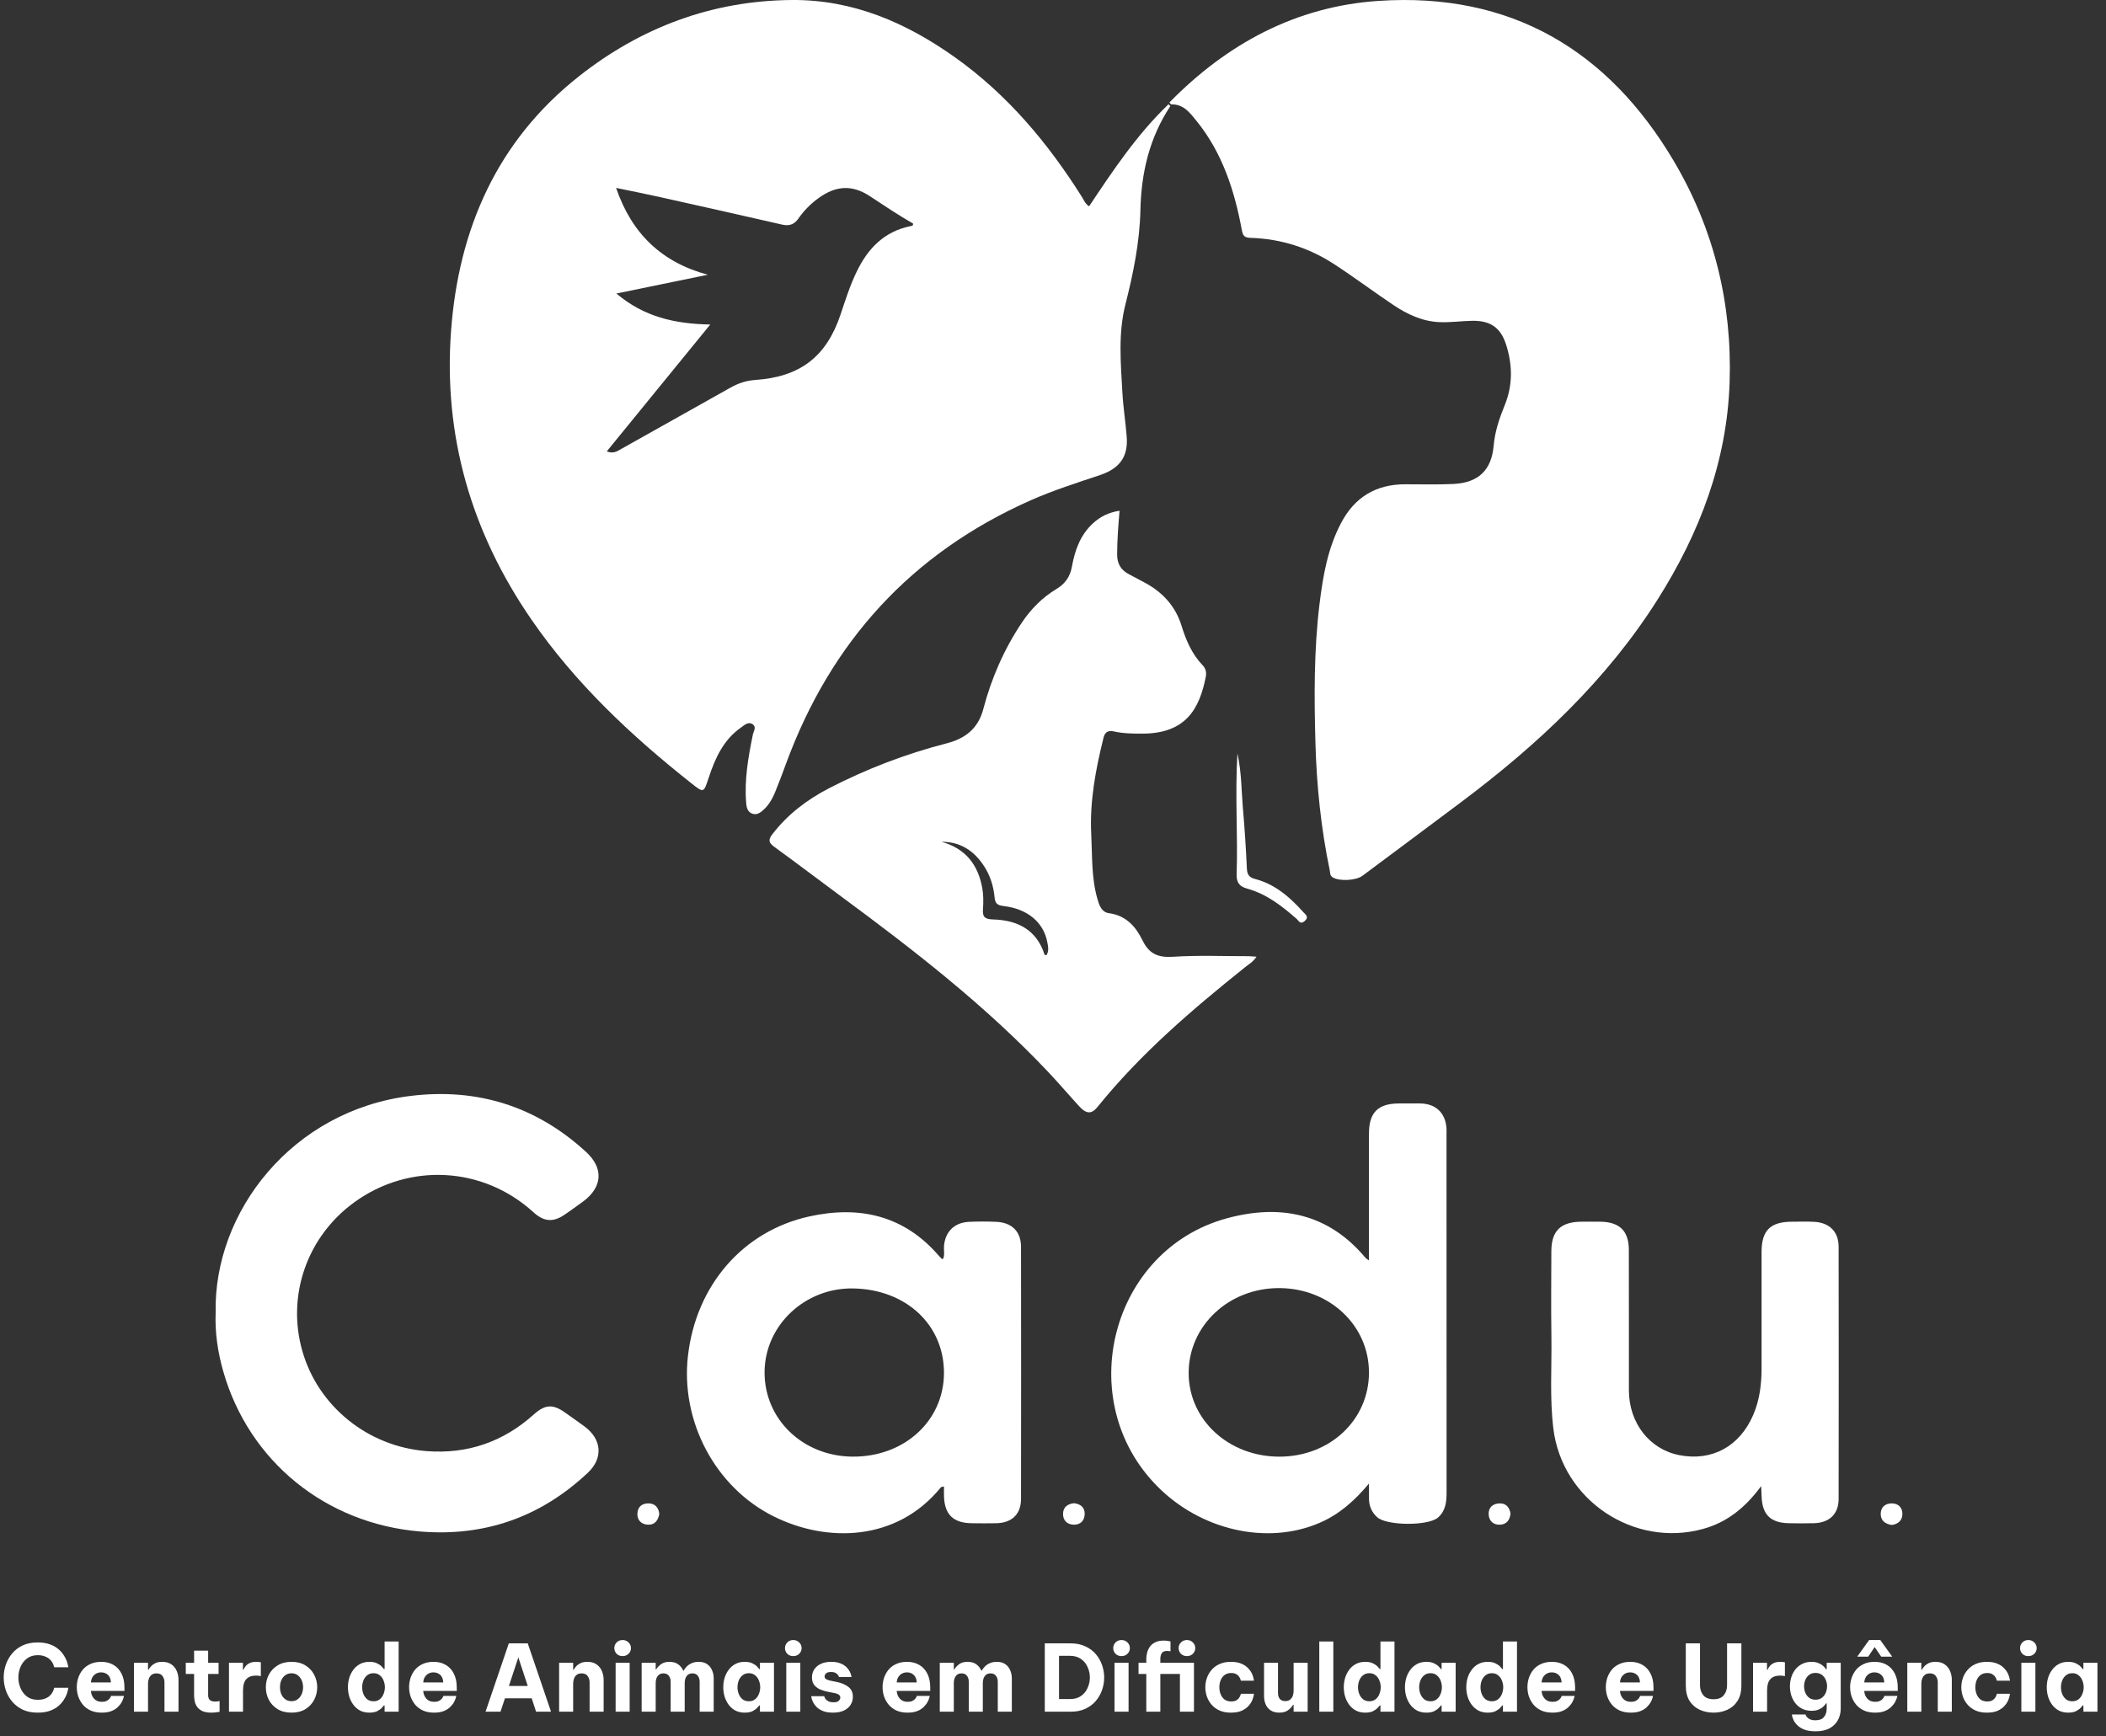 <svg width="342" height="282" viewBox="0 0 342 282" fill="none" xmlns="http://www.w3.org/2000/svg">
<rect x="0" y="0" width="342" height="282" fill="#333333" stroke="none"/>
<path d="M190.054 17.236C186.666 22.352 185.33 28.058 185.198 34.075C185.082 39.301 184.046 44.377 182.766 49.418C181.562 54.158 182.004 58.969 182.268 63.759C182.4 66.152 182.786 68.534 182.969 70.927C183.218 74.096 181.897 76.058 178.682 77.139C174.884 78.416 171.064 79.622 167.397 81.244C147.936 89.864 134.914 104.301 127.672 123.958C127.093 125.53 126.514 127.102 125.874 128.653C125.447 129.69 124.894 130.676 124.056 131.462C123.553 131.932 122.979 132.388 122.247 132.172C121.425 131.932 121.237 131.186 121.176 130.435C120.861 126.666 121.506 122.982 122.258 119.313C122.374 118.747 122.898 118.081 122.217 117.621C121.511 117.145 120.897 117.766 120.384 118.121C117.494 120.119 116.143 123.122 115.097 126.286C114.269 128.794 114.299 128.819 112.263 127.207C102.446 119.438 93.395 110.938 86.285 100.601C76.524 86.42 71.973 70.767 73.253 53.667C74.487 37.219 80.678 22.932 94.005 12.4C104.055 4.461 115.615 0.096 128.611 0.001C138.535 -0.069 147.159 3.68 155.056 9.292C163.619 15.374 170.181 23.233 175.706 31.998C176.026 32.508 176.234 33.114 176.864 33.504C180.755 27.658 184.65 21.831 189.759 16.93C189.856 17.03 189.957 17.131 190.054 17.231V17.236ZM115.345 52.701C109.596 59.744 104.086 66.502 98.535 73.31C99.627 73.751 100.277 73.255 100.963 72.87C106.864 69.556 112.771 66.257 118.667 62.933C119.916 62.232 121.201 61.807 122.669 61.707C129.927 61.216 134.208 57.932 136.498 51.084C137.296 48.702 138.047 46.314 139.16 44.041C140.973 40.322 143.599 37.599 147.86 36.723C148.022 36.688 148.332 36.703 148.266 36.303C145.904 34.946 143.609 33.414 141.308 31.892C138.408 29.97 135.782 30.12 132.953 32.153C131.663 33.079 130.551 34.205 129.647 35.502C128.987 36.458 128.169 36.743 127.016 36.478C120.358 34.951 113.69 33.459 107.021 31.973C104.756 31.467 102.476 31.021 100.048 30.516C102.593 37.939 107.428 42.595 114.944 44.622C110.099 45.618 105.249 46.609 100.099 47.671C104.594 51.475 109.581 52.601 115.335 52.706L115.345 52.701Z" fill="white"/>
<path d="M189.901 16.646C199.226 7.135 210.409 1.038 223.893 0.142C245.366 -1.285 261.171 8.176 271.811 26.152C278.343 37.184 281.308 49.323 280.877 62.128C280.445 74.968 276.016 86.571 269.175 97.383C260.882 110.493 249.744 120.915 237.388 130.191C232.019 134.221 226.636 138.22 221.252 142.235C220.191 143.026 217.53 143.151 216.443 142.51C215.95 142.22 216.026 141.759 215.94 141.339C214.523 134.536 213.817 127.648 213.619 120.72C213.406 113.176 213.365 105.628 214.279 98.114C214.838 93.554 215.605 89.054 217.794 84.919C219.988 80.759 223.436 78.647 228.205 78.652C230.816 78.652 233.426 78.727 236.032 78.602C240.125 78.401 242.223 76.319 242.563 72.36C242.761 70.052 243.513 67.885 244.376 65.757C245.696 62.498 245.625 59.2 244.564 55.921C243.68 53.193 241.994 52.051 239.084 52.101C237.327 52.131 235.569 52.387 233.822 52.322C231.024 52.217 228.551 51.065 226.275 49.538C223.045 47.371 219.932 45.038 216.676 42.916C212.573 40.238 208.017 38.781 203.086 38.631C202.05 38.601 201.831 38.271 201.659 37.325C200.465 30.902 198.479 24.76 194.259 19.579C193.248 18.343 192.182 16.876 190.196 16.961C190.099 16.861 189.998 16.761 189.901 16.661V16.646Z" fill="white"/>
<path d="M181.806 82.961C181.603 85.384 181.42 87.712 181.415 90.049C181.415 91.591 182.045 92.597 183.37 93.283C184.223 93.723 185.066 94.179 185.91 94.634C188.825 96.196 190.897 98.469 191.872 101.627C192.603 104 193.563 106.243 195.326 108.075C195.833 108.6 195.945 109.261 195.808 109.952C194.797 114.983 192.685 119.148 185.503 119.148C183.969 119.148 182.441 119.138 180.937 118.802C180.018 118.597 179.454 118.812 179.206 119.808C177.926 124.974 176.94 130.175 177.21 135.526C177.387 139.02 177.225 142.549 178.21 145.978C178.515 147.045 178.87 148.146 180.099 148.311C182.852 148.681 184.452 150.498 185.513 152.681C186.59 154.899 188.017 155.549 190.475 155.389C194.543 155.124 198.637 155.299 202.72 155.294C203.091 155.294 203.467 155.339 204.051 155.379C203.482 156.225 202.796 156.6 202.207 157.076C193.568 163.989 185.178 171.162 178.215 179.797C177.271 180.968 176.417 180.938 175.28 179.702C173.604 177.88 172.004 175.993 170.308 174.191C160.15 163.413 148.484 154.358 136.58 145.578C132.948 142.9 129.363 140.162 125.706 137.514C124.792 136.853 124.762 136.357 125.412 135.506C127.89 132.273 131.049 129.87 134.655 128.008C140.739 124.864 147.113 122.431 153.756 120.719C156.819 119.928 158.865 118.262 159.678 115.168C160.993 110.167 163.04 105.462 165.93 101.137C167.413 98.919 169.261 97.037 171.572 95.651C172.964 94.815 173.771 93.663 174.066 92.061C174.548 89.388 175.412 86.881 177.535 84.953C178.738 83.862 180.094 83.206 181.816 82.951L181.806 82.961ZM152.898 136.718C156.824 137.809 158.845 140.477 159.515 144.246C159.708 145.333 159.713 146.474 159.632 147.58C159.536 148.817 159.805 149.287 161.237 149.327C165.239 149.432 168.352 150.999 169.637 155.069C169.647 155.109 169.82 155.099 169.947 155.119C170.364 154.448 170.211 153.727 170.079 153.026C169.46 149.793 166.89 147.61 162.949 147.145C161.933 147.024 161.603 146.694 161.516 145.763C161.349 143.966 160.826 142.249 159.84 140.722C158.235 138.229 156.021 136.703 152.908 136.718H152.898Z" fill="white"/>
<path d="M200.953 122.356C201.644 125.595 201.593 128.438 201.836 131.246C202.126 134.525 202.334 137.814 202.487 141.103C202.532 142.054 202.893 142.514 203.777 142.745C207.042 143.591 209.444 145.683 211.608 148.096C211.979 148.511 212.649 148.912 211.862 149.597C211.141 150.223 210.907 149.532 210.526 149.202C208.144 147.12 205.666 145.187 202.522 144.321C201.273 143.976 200.77 143.325 200.821 141.934C201.039 135.571 200.536 129.204 200.953 122.356Z" fill="white"/>
<path d="M222.309 204.716V202.929C222.309 196.666 222.309 190.399 222.309 184.137C222.309 180.668 223.761 179.221 227.225 179.211C228.358 179.211 229.495 179.196 230.628 179.211C233.167 179.251 234.742 180.748 234.899 183.256C234.919 183.591 234.904 183.927 234.904 184.262C234.904 203.614 234.904 222.967 234.914 242.314C234.914 243.865 234.797 245.342 233.528 246.463C231.953 247.85 225.188 247.815 223.639 246.408C222.761 245.607 222.329 244.601 222.314 243.425C222.304 242.719 222.314 242.018 222.314 240.942C219.937 243.785 217.464 245.948 214.356 247.299C205.808 251.014 194.96 248.556 187.845 241.298C174.132 227.317 180.424 203.009 199.19 197.878C207.916 195.49 215.722 197.072 221.755 204.295C221.847 204.405 221.989 204.475 222.309 204.711V204.716ZM222.309 222.866C222.294 215.283 215.95 209.286 207.855 209.201C199.602 209.116 192.994 215.288 193.03 223.052C193.06 230.63 199.571 236.597 207.794 236.577C216.006 236.557 222.324 230.59 222.314 222.866H222.309Z" fill="white"/>
<path d="M35.02 213.195C34.665 196.852 47.428 180.333 66.701 177.985C77.534 176.663 87.128 179.692 95.173 187.085C98.073 189.748 97.839 192.817 94.67 195.155C93.715 195.86 92.745 196.541 91.775 197.217C89.86 198.559 88.347 198.453 86.615 196.872C78.464 189.443 66.473 188.777 57.539 195.26C49.876 200.821 46.529 210.377 49.088 219.387C51.643 228.388 59.713 234.92 69.21 235.671C75.909 236.202 81.719 234.179 86.671 229.734C88.515 228.082 89.784 227.997 91.78 229.429C92.837 230.185 93.908 230.916 94.949 231.692C97.717 233.749 97.981 236.812 95.483 239.17C87.839 246.368 78.713 249.617 68.169 248.726C52.847 247.435 40.444 237.303 36.275 222.796C35.371 219.663 34.893 216.464 35.02 213.195Z" fill="white"/>
<path d="M153.157 204.44C153.456 203.77 153.238 203.044 153.299 202.348C153.507 200.025 155 198.544 157.377 198.438C158.85 198.373 160.328 198.373 161.801 198.438C164.33 198.554 165.803 200.025 165.808 202.498C165.828 216.139 165.828 229.779 165.808 243.42C165.808 245.928 164.33 247.334 161.77 247.389C160.465 247.42 159.16 247.405 157.855 247.389C154.817 247.369 153.385 245.988 153.299 242.999C153.284 242.499 153.299 242.003 153.299 241.413C153.05 241.483 152.862 241.478 152.786 241.563C145.661 250.348 134.33 250.603 125.64 246.278C116.153 241.558 110.48 230.836 111.724 220.153C113.05 208.76 120.627 199.945 131.425 197.562C139.612 195.755 146.849 197.417 152.481 203.975C152.629 204.145 152.786 204.305 152.949 204.46C152.974 204.485 153.055 204.45 153.157 204.44ZM153.294 223.077C153.36 215.208 147.164 209.401 138.55 209.256C130.739 209.121 124.254 215.208 124.162 222.751C124.071 230.425 130.313 236.487 138.393 236.572C146.783 236.662 153.228 230.826 153.294 223.077Z" fill="white"/>
<path d="M286.001 241.358C283.401 244.887 280.445 247.239 276.59 248.306C265.321 251.429 253.685 243.625 252.258 232.042C251.649 227.076 252.009 222.101 251.938 217.13C251.872 212.49 251.913 207.849 251.928 203.204C251.938 199.89 253.457 198.433 256.844 198.418C257.865 198.413 258.886 198.403 259.907 198.418C263.005 198.468 264.503 199.915 264.513 202.974C264.533 210.577 264.513 218.181 264.523 225.79C264.523 231.086 267.86 235.381 272.69 236.327C277.997 237.368 282.492 234.93 284.701 229.824C285.768 227.362 286.072 224.774 286.067 222.121C286.057 215.858 286.062 209.596 286.067 203.334C286.067 199.835 287.484 198.433 290.999 198.418C292.192 198.418 293.386 198.373 294.574 198.433C297.093 198.559 298.576 200.035 298.581 202.498C298.602 216.144 298.602 229.784 298.581 243.43C298.581 245.908 297.073 247.33 294.523 247.385C293.162 247.415 291.801 247.415 290.44 247.385C287.489 247.314 286.164 245.963 286.072 243.005C286.062 242.619 286.037 242.229 286.001 241.358Z" fill="white"/>
<path d="M107.067 245.888C106.859 246.989 106.29 247.71 105.142 247.62C104.116 247.545 103.477 246.864 103.507 245.843C103.537 244.721 104.289 244.121 105.396 244.166C106.448 244.211 106.961 244.917 107.067 245.883V245.888Z" fill="white"/>
<path d="M174.421 244.136C175.463 244.261 176.153 244.817 176.148 245.848C176.143 246.924 175.488 247.665 174.35 247.625C173.238 247.585 172.578 246.874 172.634 245.768C172.684 244.726 173.421 244.241 174.426 244.136H174.421Z" fill="white"/>
<path d="M245.3 245.808C245.194 246.859 244.665 247.615 243.528 247.63C242.497 247.645 241.816 247.009 241.75 245.993C241.679 244.862 242.385 244.211 243.487 244.166C244.533 244.126 245.123 244.767 245.295 245.803L245.3 245.808Z" fill="white"/>
<path d="M307.205 247.675C306.072 247.495 305.372 246.904 305.417 245.793C305.458 244.752 306.174 244.171 307.195 244.166C308.241 244.166 308.917 244.797 308.937 245.823C308.957 246.914 308.266 247.525 307.205 247.675Z" fill="white"/>
<path d="M6.105 278.15C5.185 278.15 4.38 277.99 3.69 277.67C3.01 277.34 2.44 276.905 1.98 276.365C1.52 275.815 1.175 275.2 0.945 274.52C0.715 273.84 0.6 273.145 0.6 272.435C0.6 271.735 0.715 271.045 0.945 270.365C1.175 269.685 1.52 269.075 1.98 268.535C2.44 267.985 3.01 267.55 3.69 267.23C4.38 266.91 5.185 266.75 6.105 266.75C6.875 266.75 7.53 266.85 8.07 267.05C8.62 267.24 9.075 267.49 9.435 267.8C9.805 268.1 10.1 268.425 10.32 268.775C10.55 269.115 10.72 269.44 10.83 269.75C10.94 270.05 11.01 270.3 11.04 270.5C11.08 270.69 11.1 270.785 11.1 270.785H8.805C8.805 270.785 8.785 270.72 8.745 270.59C8.715 270.45 8.65 270.285 8.55 270.095C8.45 269.895 8.3 269.7 8.1 269.51C7.91 269.32 7.65 269.16 7.32 269.03C7 268.89 6.6 268.82 6.12 268.82C5.43 268.82 4.85 269 4.38 269.36C3.92 269.71 3.57 270.16 3.33 270.71C3.1 271.26 2.985 271.835 2.985 272.435C2.985 273.035 3.1 273.615 3.33 274.175C3.57 274.725 3.92 275.18 4.38 275.54C4.85 275.89 5.43 276.065 6.12 276.065C6.6 276.065 7 276 7.32 275.87C7.65 275.74 7.91 275.58 8.1 275.39C8.3 275.19 8.45 274.995 8.55 274.805C8.65 274.605 8.715 274.44 8.745 274.31C8.785 274.18 8.805 274.115 8.805 274.115H11.1C11.1 274.115 11.08 274.215 11.04 274.415C11.01 274.605 10.94 274.855 10.83 275.165C10.72 275.465 10.55 275.79 10.32 276.14C10.1 276.48 9.805 276.805 9.435 277.115C9.075 277.415 8.62 277.665 8.07 277.865C7.53 278.055 6.875 278.15 6.105 278.15ZM16.534 278.15C15.834 278.15 15.229 278.035 14.719 277.805C14.209 277.565 13.789 277.25 13.459 276.86C13.129 276.46 12.879 276.015 12.709 275.525C12.549 275.035 12.469 274.53 12.469 274.01C12.469 273.51 12.544 273.02 12.694 272.54C12.854 272.05 13.094 271.605 13.414 271.205C13.744 270.805 14.159 270.49 14.659 270.26C15.169 270.02 15.769 269.9 16.459 269.9C17.189 269.9 17.834 270.06 18.394 270.38C18.964 270.7 19.409 271.175 19.729 271.805C20.049 272.425 20.209 273.18 20.209 274.07V274.625H14.764C14.794 275.105 14.959 275.52 15.259 275.87C15.569 276.22 15.994 276.395 16.534 276.395C16.844 276.395 17.094 276.35 17.284 276.26C17.484 276.16 17.639 276.05 17.749 275.93C17.859 275.8 17.934 275.685 17.974 275.585C18.014 275.485 18.034 275.435 18.034 275.435H20.134C20.134 275.435 20.109 275.53 20.059 275.72C20.019 275.9 19.929 276.125 19.789 276.395C19.649 276.665 19.444 276.935 19.174 277.205C18.914 277.475 18.569 277.7 18.139 277.88C17.709 278.06 17.174 278.15 16.534 278.15ZM14.764 273.245H18.019C17.989 272.695 17.824 272.285 17.524 272.015C17.224 271.745 16.854 271.61 16.414 271.61C15.974 271.61 15.599 271.755 15.289 272.045C14.979 272.325 14.804 272.725 14.764 273.245ZM21.759 278V270.05H24.039V271.19H24.114C24.204 271.03 24.334 270.85 24.504 270.65C24.684 270.45 24.919 270.275 25.209 270.125C25.509 269.975 25.889 269.9 26.349 269.9C26.969 269.9 27.474 270.045 27.864 270.335C28.254 270.615 28.539 270.98 28.719 271.43C28.899 271.87 28.989 272.335 28.989 272.825V278H26.709V273.215C26.709 272.835 26.604 272.5 26.394 272.21C26.194 271.92 25.869 271.775 25.419 271.775C25.079 271.775 24.809 271.855 24.609 272.015C24.409 272.175 24.264 272.38 24.174 272.63C24.084 272.88 24.039 273.145 24.039 273.425V278H21.759ZM34.311 278.15C33.691 278.15 33.196 278.06 32.826 277.88C32.456 277.69 32.176 277.455 31.986 277.175C31.796 276.885 31.671 276.58 31.611 276.26C31.551 275.94 31.521 275.645 31.521 275.375V271.865H30.171V270.05H31.521V268.085H33.801V270.05H35.496V271.865H33.801V275.315C33.801 275.645 33.886 275.9 34.056 276.08C34.236 276.26 34.531 276.35 34.941 276.35C35.121 276.35 35.286 276.335 35.436 276.305C35.586 276.275 35.661 276.26 35.661 276.26V278.015C35.661 278.015 35.526 278.035 35.256 278.075C34.986 278.125 34.671 278.15 34.311 278.15ZM37.184 278V270.05H39.449V271.205H39.523C39.614 270.995 39.739 270.79 39.898 270.59C40.059 270.39 40.279 270.225 40.559 270.095C40.839 269.965 41.199 269.9 41.639 269.9C41.858 269.9 42.033 269.915 42.163 269.945C42.294 269.965 42.358 269.975 42.358 269.975V272.225C42.358 272.225 42.283 272.21 42.133 272.18C41.993 272.15 41.809 272.135 41.578 272.135C40.868 272.135 40.339 272.33 39.989 272.72C39.639 273.1 39.464 273.725 39.464 274.595V278H37.184ZM47.342 278.15C46.452 278.15 45.697 277.96 45.077 277.58C44.457 277.19 43.982 276.685 43.652 276.065C43.332 275.435 43.172 274.755 43.172 274.025C43.172 273.295 43.332 272.62 43.652 272C43.982 271.37 44.457 270.865 45.077 270.485C45.697 270.095 46.452 269.9 47.342 269.9C48.232 269.9 48.987 270.095 49.607 270.485C50.227 270.865 50.697 271.37 51.017 272C51.347 272.62 51.512 273.295 51.512 274.025C51.512 274.755 51.347 275.435 51.017 276.065C50.697 276.685 50.227 277.19 49.607 277.58C48.987 277.96 48.232 278.15 47.342 278.15ZM47.342 276.29C47.742 276.29 48.077 276.185 48.347 275.975C48.627 275.765 48.842 275.49 48.992 275.15C49.142 274.8 49.217 274.425 49.217 274.025C49.217 273.615 49.142 273.24 48.992 272.9C48.842 272.56 48.627 272.285 48.347 272.075C48.077 271.865 47.742 271.76 47.342 271.76C46.942 271.76 46.602 271.865 46.322 272.075C46.042 272.285 45.827 272.56 45.677 272.9C45.537 273.24 45.467 273.615 45.467 274.025C45.467 274.425 45.537 274.8 45.677 275.15C45.827 275.49 46.042 275.765 46.322 275.975C46.602 276.185 46.942 276.29 47.342 276.29ZM59.997 278.15C59.407 278.15 58.892 278.035 58.452 277.805C58.022 277.565 57.662 277.25 57.372 276.86C57.082 276.46 56.862 276.015 56.712 275.525C56.572 275.035 56.502 274.535 56.502 274.025C56.502 273.515 56.572 273.015 56.712 272.525C56.862 272.035 57.082 271.595 57.372 271.205C57.662 270.805 58.022 270.49 58.452 270.26C58.892 270.02 59.407 269.9 59.997 269.9C60.507 269.9 60.927 269.985 61.257 270.155C61.587 270.315 61.837 270.49 62.007 270.68C62.187 270.87 62.297 271 62.337 271.07H62.457V266.6H64.737V278H62.457V276.98H62.337C62.297 277.05 62.187 277.18 62.007 277.37C61.837 277.56 61.587 277.74 61.257 277.91C60.927 278.07 60.507 278.15 59.997 278.15ZM60.657 276.305C61.067 276.305 61.407 276.195 61.677 275.975C61.957 275.745 62.162 275.455 62.292 275.105C62.432 274.755 62.502 274.395 62.502 274.025C62.502 273.655 62.432 273.295 62.292 272.945C62.162 272.595 61.957 272.31 61.677 272.09C61.407 271.86 61.067 271.745 60.657 271.745C60.247 271.745 59.902 271.86 59.622 272.09C59.352 272.31 59.147 272.595 59.007 272.945C58.877 273.295 58.812 273.655 58.812 274.025C58.812 274.395 58.877 274.755 59.007 275.105C59.147 275.455 59.352 275.745 59.622 275.975C59.902 276.195 60.247 276.305 60.657 276.305ZM70.499 278.15C69.799 278.15 69.194 278.035 68.684 277.805C68.174 277.565 67.754 277.25 67.424 276.86C67.094 276.46 66.844 276.015 66.674 275.525C66.514 275.035 66.434 274.53 66.434 274.01C66.434 273.51 66.509 273.02 66.659 272.54C66.819 272.05 67.059 271.605 67.379 271.205C67.709 270.805 68.124 270.49 68.624 270.26C69.134 270.02 69.734 269.9 70.424 269.9C71.154 269.9 71.799 270.06 72.359 270.38C72.929 270.7 73.374 271.175 73.694 271.805C74.014 272.425 74.174 273.18 74.174 274.07V274.625H68.729C68.759 275.105 68.924 275.52 69.224 275.87C69.534 276.22 69.959 276.395 70.499 276.395C70.809 276.395 71.059 276.35 71.249 276.26C71.449 276.16 71.604 276.05 71.714 275.93C71.824 275.8 71.899 275.685 71.939 275.585C71.979 275.485 71.999 275.435 71.999 275.435H74.099C74.099 275.435 74.074 275.53 74.024 275.72C73.984 275.9 73.894 276.125 73.754 276.395C73.614 276.665 73.409 276.935 73.139 277.205C72.879 277.475 72.534 277.7 72.104 277.88C71.674 278.06 71.139 278.15 70.499 278.15ZM68.729 273.245H71.984C71.954 272.695 71.789 272.285 71.489 272.015C71.189 271.745 70.819 271.61 70.379 271.61C69.939 271.61 69.564 271.755 69.254 272.045C68.944 272.325 68.769 272.725 68.729 273.245ZM78.848 278L82.628 266.9H85.703L89.483 278H87.053L86.348 275.825H81.998L81.278 278H78.848ZM82.643 273.815H85.703L84.173 269.18L82.643 273.815ZM90.797 278V270.05H93.077V271.19H93.152C93.242 271.03 93.372 270.85 93.542 270.65C93.722 270.45 93.957 270.275 94.247 270.125C94.547 269.975 94.927 269.9 95.387 269.9C96.007 269.9 96.512 270.045 96.902 270.335C97.292 270.615 97.577 270.98 97.757 271.43C97.937 271.87 98.027 272.335 98.027 272.825V278H95.747V273.215C95.747 272.835 95.642 272.5 95.432 272.21C95.232 271.92 94.907 271.775 94.457 271.775C94.117 271.775 93.847 271.855 93.647 272.015C93.447 272.175 93.302 272.38 93.212 272.63C93.122 272.88 93.077 273.145 93.077 273.425V278H90.797ZM101.112 268.97C100.712 268.97 100.387 268.845 100.137 268.595C99.887 268.335 99.762 268.03 99.762 267.68C99.762 267.31 99.887 267 100.137 266.75C100.387 266.49 100.712 266.36 101.112 266.36C101.492 266.36 101.812 266.49 102.072 266.75C102.332 267 102.462 267.31 102.462 267.68C102.462 268.03 102.332 268.335 102.072 268.595C101.812 268.845 101.492 268.97 101.112 268.97ZM99.972 278V270.05H102.252V278H99.972ZM104.2 278V270.05H106.48V271.13H106.555C106.725 270.84 106.98 270.565 107.32 270.305C107.66 270.035 108.125 269.9 108.715 269.9C109.315 269.9 109.795 270.04 110.155 270.32C110.525 270.6 110.795 270.945 110.965 271.355H110.995C111.125 271.125 111.295 270.9 111.505 270.68C111.725 270.45 111.995 270.265 112.315 270.125C112.645 269.975 113.03 269.9 113.47 269.9C114.02 269.9 114.475 270.025 114.835 270.275C115.195 270.525 115.46 270.855 115.63 271.265C115.81 271.665 115.9 272.095 115.9 272.555V278H113.62V273.125C113.62 272.735 113.52 272.415 113.32 272.165C113.13 271.905 112.84 271.775 112.45 271.775C112.15 271.775 111.905 271.85 111.715 272C111.535 272.15 111.4 272.345 111.31 272.585C111.23 272.815 111.19 273.055 111.19 273.305V278H108.91V273.125C108.91 272.735 108.81 272.415 108.61 272.165C108.42 271.905 108.13 271.775 107.74 271.775C107.44 271.775 107.195 271.85 107.005 272C106.825 272.15 106.69 272.345 106.6 272.585C106.52 272.815 106.48 273.055 106.48 273.305V278H104.2ZM120.949 269.9C121.459 269.9 121.879 269.985 122.209 270.155C122.539 270.315 122.789 270.49 122.959 270.68C123.139 270.87 123.249 271 123.289 271.07H123.409V270.05H125.689V278H123.409V276.98H123.289C123.249 277.05 123.139 277.18 122.959 277.37C122.789 277.56 122.539 277.74 122.209 277.91C121.879 278.07 121.459 278.15 120.949 278.15C120.359 278.15 119.844 278.035 119.404 277.805C118.974 277.565 118.614 277.25 118.324 276.86C118.034 276.46 117.814 276.015 117.664 275.525C117.524 275.035 117.454 274.535 117.454 274.025C117.454 273.515 117.524 273.015 117.664 272.525C117.814 272.035 118.034 271.595 118.324 271.205C118.614 270.805 118.974 270.49 119.404 270.26C119.844 270.02 120.359 269.9 120.949 269.9ZM121.609 271.745C121.199 271.745 120.854 271.86 120.574 272.09C120.304 272.31 120.099 272.595 119.959 272.945C119.829 273.295 119.764 273.655 119.764 274.025C119.764 274.395 119.829 274.755 119.959 275.105C120.099 275.455 120.304 275.745 120.574 275.975C120.854 276.195 121.199 276.305 121.609 276.305C122.019 276.305 122.359 276.195 122.629 275.975C122.909 275.745 123.114 275.455 123.244 275.105C123.384 274.755 123.454 274.395 123.454 274.025C123.454 273.655 123.384 273.295 123.244 272.945C123.114 272.595 122.909 272.31 122.629 272.09C122.359 271.86 122.019 271.745 121.609 271.745ZM128.826 268.97C128.426 268.97 128.101 268.845 127.851 268.595C127.601 268.335 127.476 268.03 127.476 267.68C127.476 267.31 127.601 267 127.851 266.75C128.101 266.49 128.426 266.36 128.826 266.36C129.206 266.36 129.526 266.49 129.786 266.75C130.046 267 130.176 267.31 130.176 267.68C130.176 268.03 130.046 268.335 129.786 268.595C129.526 268.845 129.206 268.97 128.826 268.97ZM127.686 278V270.05H129.966V278H127.686ZM135.26 278.15C134.6 278.15 134.055 278.06 133.625 277.88C133.195 277.7 132.85 277.48 132.59 277.22C132.34 276.95 132.15 276.685 132.02 276.425C131.9 276.155 131.82 275.93 131.78 275.75C131.75 275.57 131.735 275.48 131.735 275.48H133.85C133.85 275.48 133.865 275.53 133.895 275.63C133.925 275.73 133.99 275.845 134.09 275.975C134.2 276.105 134.355 276.22 134.555 276.32C134.755 276.42 135.025 276.47 135.365 276.47C135.785 276.47 136.07 276.385 136.22 276.215C136.38 276.045 136.46 275.875 136.46 275.705C136.46 275.345 136.165 275.105 135.575 274.985L134.495 274.775C134.035 274.685 133.6 274.555 133.19 274.385C132.79 274.205 132.465 273.96 132.215 273.65C131.975 273.33 131.855 272.92 131.855 272.42C131.855 271.94 131.98 271.51 132.23 271.13C132.48 270.75 132.835 270.45 133.295 270.23C133.765 270.01 134.325 269.9 134.975 269.9C135.585 269.9 136.09 269.985 136.49 270.155C136.9 270.315 137.225 270.52 137.465 270.77C137.705 271.01 137.885 271.255 138.005 271.505C138.125 271.745 138.2 271.95 138.23 272.12C138.27 272.28 138.29 272.36 138.29 272.36H136.25C136.25 272.36 136.22 272.295 136.16 272.165C136.1 272.025 135.975 271.89 135.785 271.76C135.605 271.62 135.325 271.55 134.945 271.55C134.555 271.55 134.285 271.63 134.135 271.79C133.985 271.94 133.91 272.1 133.91 272.27C133.91 272.47 133.995 272.62 134.165 272.72C134.345 272.82 134.575 272.9 134.855 272.96L135.89 273.17C136.65 273.32 137.275 273.585 137.765 273.965C138.255 274.335 138.5 274.875 138.5 275.585C138.5 276.065 138.375 276.5 138.125 276.89C137.875 277.28 137.51 277.59 137.03 277.82C136.55 278.04 135.96 278.15 135.26 278.15ZM147.389 278.15C146.689 278.15 146.084 278.035 145.574 277.805C145.064 277.565 144.644 277.25 144.314 276.86C143.984 276.46 143.734 276.015 143.564 275.525C143.404 275.035 143.324 274.53 143.324 274.01C143.324 273.51 143.399 273.02 143.549 272.54C143.709 272.05 143.949 271.605 144.269 271.205C144.599 270.805 145.014 270.49 145.514 270.26C146.024 270.02 146.624 269.9 147.314 269.9C148.044 269.9 148.689 270.06 149.249 270.38C149.819 270.7 150.264 271.175 150.584 271.805C150.904 272.425 151.064 273.18 151.064 274.07V274.625H145.619C145.649 275.105 145.814 275.52 146.114 275.87C146.424 276.22 146.849 276.395 147.389 276.395C147.699 276.395 147.949 276.35 148.139 276.26C148.339 276.16 148.494 276.05 148.604 275.93C148.714 275.8 148.789 275.685 148.829 275.585C148.869 275.485 148.889 275.435 148.889 275.435H150.989C150.989 275.435 150.964 275.53 150.914 275.72C150.874 275.9 150.784 276.125 150.644 276.395C150.504 276.665 150.299 276.935 150.029 277.205C149.769 277.475 149.424 277.7 148.994 277.88C148.564 278.06 148.029 278.15 147.389 278.15ZM145.619 273.245H148.874C148.844 272.695 148.679 272.285 148.379 272.015C148.079 271.745 147.709 271.61 147.269 271.61C146.829 271.61 146.454 271.755 146.144 272.045C145.834 272.325 145.659 272.725 145.619 273.245ZM152.613 278V270.05H154.893V271.13H154.968C155.138 270.84 155.393 270.565 155.733 270.305C156.073 270.035 156.538 269.9 157.128 269.9C157.728 269.9 158.208 270.04 158.568 270.32C158.938 270.6 159.208 270.945 159.378 271.355H159.408C159.538 271.125 159.708 270.9 159.918 270.68C160.138 270.45 160.408 270.265 160.728 270.125C161.058 269.975 161.443 269.9 161.883 269.9C162.433 269.9 162.888 270.025 163.248 270.275C163.608 270.525 163.873 270.855 164.043 271.265C164.223 271.665 164.313 272.095 164.313 272.555V278H162.033V273.125C162.033 272.735 161.933 272.415 161.733 272.165C161.543 271.905 161.253 271.775 160.863 271.775C160.563 271.775 160.318 271.85 160.128 272C159.948 272.15 159.813 272.345 159.723 272.585C159.643 272.815 159.603 273.055 159.603 273.305V278H157.323V273.125C157.323 272.735 157.223 272.415 157.023 272.165C156.833 271.905 156.543 271.775 156.153 271.775C155.853 271.775 155.608 271.85 155.418 272C155.238 272.15 155.103 272.345 155.013 272.585C154.933 272.815 154.893 273.055 154.893 273.305V278H152.613ZM169.667 278V266.9H173.867C174.767 266.9 175.557 267.06 176.237 267.38C176.927 267.69 177.497 268.11 177.947 268.64C178.397 269.17 178.737 269.765 178.967 270.425C179.197 271.085 179.312 271.76 179.312 272.45C179.312 273.14 179.197 273.815 178.967 274.475C178.737 275.135 178.397 275.73 177.947 276.26C177.497 276.79 176.927 277.215 176.237 277.535C175.557 277.845 174.767 278 173.867 278H169.667ZM173.762 268.925H171.977V275.945H173.762C174.492 275.945 175.092 275.775 175.562 275.435C176.042 275.095 176.397 274.655 176.627 274.115C176.867 273.575 176.987 273.015 176.987 272.435C176.987 271.855 176.867 271.3 176.627 270.77C176.397 270.23 176.042 269.79 175.562 269.45C175.092 269.1 174.492 268.925 173.762 268.925ZM182.132 268.97C181.732 268.97 181.407 268.845 181.157 268.595C180.907 268.335 180.782 268.03 180.782 267.68C180.782 267.31 180.907 267 181.157 266.75C181.407 266.49 181.732 266.36 182.132 266.36C182.512 266.36 182.832 266.49 183.092 266.75C183.352 267 183.482 267.31 183.482 267.68C183.482 268.03 183.352 268.335 183.092 268.595C182.832 268.845 182.512 268.97 182.132 268.97ZM180.992 278V270.05H183.272V278H180.992ZM192.751 268.97C192.361 268.97 192.036 268.845 191.776 268.595C191.526 268.335 191.401 268.03 191.401 267.68C191.401 267.31 191.526 267 191.776 266.75C192.036 266.49 192.361 266.36 192.751 266.36C193.141 266.36 193.461 266.49 193.711 266.75C193.971 267 194.101 267.31 194.101 267.68C194.101 268.03 193.971 268.335 193.711 268.595C193.461 268.845 193.141 268.97 192.751 268.97ZM186.151 278V271.865H184.891V270.05H186.151V269.42C186.151 269.13 186.191 268.815 186.271 268.475C186.351 268.135 186.491 267.81 186.691 267.5C186.901 267.19 187.191 266.94 187.561 266.75C187.931 266.55 188.406 266.45 188.986 266.45C189.306 266.45 189.566 266.475 189.766 266.525C189.976 266.565 190.081 266.585 190.081 266.585V268.19C190.081 268.19 190.021 268.18 189.901 268.16C189.781 268.14 189.656 268.13 189.526 268.13C189.116 268.13 188.831 268.25 188.671 268.49C188.511 268.73 188.431 269.04 188.431 269.42V270.05H193.891V278H191.611V271.865H188.431V278H186.151ZM199.876 278.15C199.176 278.15 198.566 278.035 198.046 277.805C197.526 277.565 197.096 277.25 196.756 276.86C196.416 276.47 196.161 276.03 195.991 275.54C195.821 275.04 195.736 274.535 195.736 274.025C195.736 273.515 195.821 273.015 195.991 272.525C196.161 272.035 196.416 271.595 196.756 271.205C197.096 270.805 197.526 270.49 198.046 270.26C198.566 270.02 199.176 269.9 199.876 269.9C200.586 269.9 201.171 270.005 201.631 270.215C202.091 270.415 202.456 270.67 202.726 270.98C203.006 271.28 203.211 271.585 203.341 271.895C203.471 272.195 203.551 272.45 203.581 272.66C203.621 272.86 203.641 272.96 203.641 272.96H201.511C201.511 272.96 201.491 272.9 201.451 272.78C201.421 272.65 201.351 272.505 201.241 272.345C201.141 272.175 200.986 272.03 200.776 271.91C200.566 271.78 200.286 271.715 199.936 271.715C199.506 271.715 199.146 271.825 198.856 272.045C198.576 272.255 198.366 272.535 198.226 272.885C198.086 273.235 198.016 273.615 198.016 274.025C198.016 274.435 198.086 274.815 198.226 275.165C198.366 275.515 198.576 275.8 198.856 276.02C199.146 276.23 199.506 276.335 199.936 276.335C200.286 276.335 200.566 276.275 200.776 276.155C200.986 276.025 201.141 275.88 201.241 275.72C201.351 275.55 201.421 275.405 201.451 275.285C201.491 275.155 201.511 275.09 201.511 275.09H203.641C203.641 275.09 203.621 275.195 203.581 275.405C203.551 275.605 203.471 275.86 203.341 276.17C203.211 276.47 203.006 276.775 202.726 277.085C202.456 277.385 202.091 277.64 201.631 277.85C201.171 278.05 200.586 278.15 199.876 278.15ZM207.749 278.15C207.189 278.15 206.724 278.03 206.354 277.79C205.994 277.55 205.724 277.23 205.544 276.83C205.364 276.42 205.274 275.96 205.274 275.45V270.05H207.539V275C207.539 275.38 207.639 275.69 207.839 275.93C208.039 276.16 208.334 276.275 208.724 276.275C209.054 276.275 209.314 276.195 209.504 276.035C209.704 275.875 209.849 275.67 209.939 275.42C210.029 275.17 210.074 274.905 210.074 274.625V270.05H212.354V278H210.074V276.875H209.984C209.814 277.185 209.549 277.475 209.189 277.745C208.839 278.015 208.359 278.15 207.749 278.15ZM214.243 278V266.6H216.523V278H214.243ZM221.716 278.15C221.126 278.15 220.611 278.035 220.171 277.805C219.741 277.565 219.381 277.25 219.091 276.86C218.801 276.46 218.581 276.015 218.431 275.525C218.291 275.035 218.221 274.535 218.221 274.025C218.221 273.515 218.291 273.015 218.431 272.525C218.581 272.035 218.801 271.595 219.091 271.205C219.381 270.805 219.741 270.49 220.171 270.26C220.611 270.02 221.126 269.9 221.716 269.9C222.226 269.9 222.646 269.985 222.976 270.155C223.306 270.315 223.556 270.49 223.726 270.68C223.906 270.87 224.016 271 224.056 271.07H224.176V266.6H226.456V278H224.176V276.98H224.056C224.016 277.05 223.906 277.18 223.726 277.37C223.556 277.56 223.306 277.74 222.976 277.91C222.646 278.07 222.226 278.15 221.716 278.15ZM222.376 276.305C222.786 276.305 223.126 276.195 223.396 275.975C223.676 275.745 223.881 275.455 224.011 275.105C224.151 274.755 224.221 274.395 224.221 274.025C224.221 273.655 224.151 273.295 224.011 272.945C223.881 272.595 223.676 272.31 223.396 272.09C223.126 271.86 222.786 271.745 222.376 271.745C221.966 271.745 221.621 271.86 221.341 272.09C221.071 272.31 220.866 272.595 220.726 272.945C220.596 273.295 220.531 273.655 220.531 274.025C220.531 274.395 220.596 274.755 220.726 275.105C220.866 275.455 221.071 275.745 221.341 275.975C221.621 276.195 221.966 276.305 222.376 276.305ZM231.648 269.9C232.158 269.9 232.578 269.985 232.908 270.155C233.238 270.315 233.488 270.49 233.658 270.68C233.838 270.87 233.948 271 233.988 271.07H234.108V270.05H236.388V278H234.108V276.98H233.988C233.948 277.05 233.838 277.18 233.658 277.37C233.488 277.56 233.238 277.74 232.908 277.91C232.578 278.07 232.158 278.15 231.648 278.15C231.058 278.15 230.543 278.035 230.103 277.805C229.673 277.565 229.313 277.25 229.023 276.86C228.733 276.46 228.513 276.015 228.363 275.525C228.223 275.035 228.153 274.535 228.153 274.025C228.153 273.515 228.223 273.015 228.363 272.525C228.513 272.035 228.733 271.595 229.023 271.205C229.313 270.805 229.673 270.49 230.103 270.26C230.543 270.02 231.058 269.9 231.648 269.9ZM232.308 271.745C231.898 271.745 231.553 271.86 231.273 272.09C231.003 272.31 230.798 272.595 230.658 272.945C230.528 273.295 230.463 273.655 230.463 274.025C230.463 274.395 230.528 274.755 230.658 275.105C230.798 275.455 231.003 275.745 231.273 275.975C231.553 276.195 231.898 276.305 232.308 276.305C232.718 276.305 233.058 276.195 233.328 275.975C233.608 275.745 233.813 275.455 233.943 275.105C234.083 274.755 234.153 274.395 234.153 274.025C234.153 273.655 234.083 273.295 233.943 272.945C233.813 272.595 233.608 272.31 233.328 272.09C233.058 271.86 232.718 271.745 232.308 271.745ZM241.609 278.15C241.019 278.15 240.504 278.035 240.064 277.805C239.634 277.565 239.274 277.25 238.984 276.86C238.694 276.46 238.474 276.015 238.324 275.525C238.184 275.035 238.114 274.535 238.114 274.025C238.114 273.515 238.184 273.015 238.324 272.525C238.474 272.035 238.694 271.595 238.984 271.205C239.274 270.805 239.634 270.49 240.064 270.26C240.504 270.02 241.019 269.9 241.609 269.9C242.119 269.9 242.539 269.985 242.869 270.155C243.199 270.315 243.449 270.49 243.619 270.68C243.799 270.87 243.909 271 243.949 271.07H244.069V266.6H246.349V278H244.069V276.98H243.949C243.909 277.05 243.799 277.18 243.619 277.37C243.449 277.56 243.199 277.74 242.869 277.91C242.539 278.07 242.119 278.15 241.609 278.15ZM242.269 276.305C242.679 276.305 243.019 276.195 243.289 275.975C243.569 275.745 243.774 275.455 243.904 275.105C244.044 274.755 244.114 274.395 244.114 274.025C244.114 273.655 244.044 273.295 243.904 272.945C243.774 272.595 243.569 272.31 243.289 272.09C243.019 271.86 242.679 271.745 242.269 271.745C241.859 271.745 241.514 271.86 241.234 272.09C240.964 272.31 240.759 272.595 240.619 272.945C240.489 273.295 240.424 273.655 240.424 274.025C240.424 274.395 240.489 274.755 240.619 275.105C240.759 275.455 240.964 275.745 241.234 275.975C241.514 276.195 241.859 276.305 242.269 276.305ZM252.11 278.15C251.41 278.15 250.805 278.035 250.295 277.805C249.785 277.565 249.365 277.25 249.035 276.86C248.705 276.46 248.455 276.015 248.285 275.525C248.125 275.035 248.045 274.53 248.045 274.01C248.045 273.51 248.12 273.02 248.27 272.54C248.43 272.05 248.67 271.605 248.99 271.205C249.32 270.805 249.735 270.49 250.235 270.26C250.745 270.02 251.345 269.9 252.035 269.9C252.765 269.9 253.41 270.06 253.97 270.38C254.54 270.7 254.985 271.175 255.305 271.805C255.625 272.425 255.785 273.18 255.785 274.07V274.625H250.34C250.37 275.105 250.535 275.52 250.835 275.87C251.145 276.22 251.57 276.395 252.11 276.395C252.42 276.395 252.67 276.35 252.86 276.26C253.06 276.16 253.215 276.05 253.325 275.93C253.435 275.8 253.51 275.685 253.55 275.585C253.59 275.485 253.61 275.435 253.61 275.435H255.71C255.71 275.435 255.685 275.53 255.635 275.72C255.595 275.9 255.505 276.125 255.365 276.395C255.225 276.665 255.02 276.935 254.75 277.205C254.49 277.475 254.145 277.7 253.715 277.88C253.285 278.06 252.75 278.15 252.11 278.15ZM250.34 273.245H253.595C253.565 272.695 253.4 272.285 253.1 272.015C252.8 271.745 252.43 271.61 251.99 271.61C251.55 271.61 251.175 271.755 250.865 272.045C250.555 272.325 250.38 272.725 250.34 273.245ZM264.84 278.15C264.14 278.15 263.535 278.035 263.025 277.805C262.515 277.565 262.095 277.25 261.765 276.86C261.435 276.46 261.185 276.015 261.015 275.525C260.855 275.035 260.775 274.53 260.775 274.01C260.775 273.51 260.85 273.02 261 272.54C261.16 272.05 261.4 271.605 261.72 271.205C262.05 270.805 262.465 270.49 262.965 270.26C263.475 270.02 264.075 269.9 264.765 269.9C265.495 269.9 266.14 270.06 266.7 270.38C267.27 270.7 267.715 271.175 268.035 271.805C268.355 272.425 268.515 273.18 268.515 274.07V274.625H263.07C263.1 275.105 263.265 275.52 263.565 275.87C263.875 276.22 264.3 276.395 264.84 276.395C265.15 276.395 265.4 276.35 265.59 276.26C265.79 276.16 265.945 276.05 266.055 275.93C266.165 275.8 266.24 275.685 266.28 275.585C266.32 275.485 266.34 275.435 266.34 275.435H268.44C268.44 275.435 268.415 275.53 268.365 275.72C268.325 275.9 268.235 276.125 268.095 276.395C267.955 276.665 267.75 276.935 267.48 277.205C267.22 277.475 266.875 277.7 266.445 277.88C266.015 278.06 265.48 278.15 264.84 278.15ZM263.07 273.245H266.325C266.295 272.695 266.13 272.285 265.83 272.015C265.53 271.745 265.16 271.61 264.72 271.61C264.28 271.61 263.905 271.755 263.595 272.045C263.285 272.325 263.11 272.725 263.07 273.245ZM278.274 278.15C277.464 278.15 276.714 277.995 276.024 277.685C275.344 277.375 274.794 276.895 274.374 276.245C273.964 275.595 273.759 274.75 273.759 273.71V266.9H276.069V273.71C276.069 274.35 276.249 274.89 276.609 275.33C276.969 275.76 277.524 275.975 278.274 275.975C279.024 275.975 279.574 275.76 279.924 275.33C280.284 274.89 280.464 274.35 280.464 273.71V266.9H282.789V273.71C282.789 274.75 282.579 275.595 282.159 276.245C281.749 276.895 281.199 277.375 280.509 277.685C279.819 277.995 279.074 278.15 278.274 278.15ZM284.683 278V270.05H286.948V271.205H287.023C287.113 270.995 287.238 270.79 287.398 270.59C287.558 270.39 287.778 270.225 288.058 270.095C288.338 269.965 288.698 269.9 289.138 269.9C289.358 269.9 289.533 269.915 289.663 269.945C289.793 269.965 289.858 269.975 289.858 269.975V272.225C289.858 272.225 289.783 272.21 289.633 272.18C289.493 272.15 289.308 272.135 289.078 272.135C288.368 272.135 287.838 272.33 287.488 272.72C287.138 273.1 286.963 273.725 286.963 274.595V278H284.683ZM294.857 281.18C294.117 281.18 293.507 281.09 293.027 280.91C292.557 280.73 292.182 280.5 291.902 280.22C291.622 279.95 291.417 279.68 291.287 279.41C291.157 279.14 291.072 278.91 291.032 278.72C291.002 278.54 290.987 278.45 290.987 278.45H293.207C293.207 278.45 293.222 278.495 293.252 278.585C293.292 278.685 293.367 278.795 293.477 278.915C293.587 279.045 293.747 279.155 293.957 279.245C294.177 279.345 294.467 279.395 294.827 279.395C295.447 279.395 295.902 279.22 296.192 278.87C296.492 278.52 296.642 278.06 296.642 277.49V276.65H296.537C296.437 276.81 296.287 276.985 296.087 277.175C295.887 277.365 295.632 277.525 295.322 277.655C295.012 277.785 294.637 277.85 294.197 277.85C293.607 277.85 293.092 277.74 292.652 277.52C292.212 277.29 291.842 276.985 291.542 276.605C291.252 276.225 291.032 275.8 290.882 275.33C290.742 274.86 290.672 274.375 290.672 273.875C290.672 273.385 290.742 272.905 290.882 272.435C291.032 271.955 291.252 271.525 291.542 271.145C291.842 270.765 292.212 270.465 292.652 270.245C293.092 270.015 293.607 269.9 294.197 269.9C294.637 269.9 295.012 269.97 295.322 270.11C295.632 270.24 295.887 270.4 296.087 270.59C296.297 270.77 296.447 270.945 296.537 271.115H296.642V270.05H298.922V277.49C298.922 278.15 298.777 278.76 298.487 279.32C298.197 279.88 297.752 280.33 297.152 280.67C296.552 281.01 295.787 281.18 294.857 281.18ZM294.827 276.05C295.247 276.05 295.592 275.945 295.862 275.735C296.142 275.525 296.352 275.255 296.492 274.925C296.632 274.585 296.702 274.235 296.702 273.875C296.702 273.505 296.632 273.155 296.492 272.825C296.352 272.495 296.142 272.225 295.862 272.015C295.592 271.805 295.247 271.7 294.827 271.7C294.417 271.7 294.072 271.805 293.792 272.015C293.522 272.225 293.317 272.495 293.177 272.825C293.037 273.155 292.967 273.505 292.967 273.875C292.967 274.235 293.037 274.585 293.177 274.925C293.317 275.255 293.522 275.525 293.792 275.735C294.072 275.945 294.417 276.05 294.827 276.05ZM301.598 269.06L303.533 266.36H305.348L307.283 269.06H305.498L304.433 267.5L303.383 269.06H301.598ZM304.508 278.15C303.808 278.15 303.203 278.035 302.693 277.805C302.183 277.565 301.763 277.25 301.433 276.86C301.103 276.46 300.853 276.015 300.683 275.525C300.523 275.035 300.443 274.53 300.443 274.01C300.443 273.51 300.523 273.02 300.683 272.54C300.843 272.05 301.083 271.605 301.403 271.205C301.733 270.805 302.148 270.49 302.648 270.26C303.148 270.02 303.743 269.9 304.433 269.9C305.173 269.9 305.823 270.06 306.383 270.38C306.943 270.7 307.383 271.175 307.703 271.805C308.023 272.425 308.183 273.18 308.183 274.07V274.625H302.738C302.768 275.105 302.933 275.52 303.233 275.87C303.543 276.22 303.968 276.395 304.508 276.395C304.818 276.395 305.068 276.35 305.258 276.26C305.458 276.16 305.613 276.05 305.723 275.93C305.833 275.8 305.908 275.685 305.948 275.585C305.998 275.485 306.023 275.435 306.023 275.435H308.123C308.123 275.435 308.098 275.53 308.048 275.72C307.998 275.9 307.903 276.125 307.763 276.395C307.623 276.665 307.418 276.935 307.148 277.205C306.888 277.475 306.543 277.7 306.113 277.88C305.683 278.06 305.148 278.15 304.508 278.15ZM302.738 273.245H305.993C305.973 272.695 305.808 272.285 305.498 272.015C305.198 271.745 304.828 271.61 304.388 271.61C303.948 271.61 303.573 271.755 303.263 272.045C302.963 272.325 302.788 272.725 302.738 273.245ZM309.732 278V270.05H312.012V271.19H312.087C312.177 271.03 312.307 270.85 312.477 270.65C312.657 270.45 312.892 270.275 313.182 270.125C313.482 269.975 313.862 269.9 314.322 269.9C314.942 269.9 315.447 270.045 315.837 270.335C316.227 270.615 316.512 270.98 316.692 271.43C316.872 271.87 316.962 272.335 316.962 272.825V278H314.682V273.215C314.682 272.835 314.577 272.5 314.367 272.21C314.167 271.92 313.842 271.775 313.392 271.775C313.052 271.775 312.782 271.855 312.582 272.015C312.382 272.175 312.237 272.38 312.147 272.63C312.057 272.88 312.012 273.145 312.012 273.425V278H309.732ZM322.644 278.15C321.944 278.15 321.334 278.035 320.814 277.805C320.294 277.565 319.864 277.25 319.524 276.86C319.184 276.47 318.929 276.03 318.759 275.54C318.589 275.04 318.504 274.535 318.504 274.025C318.504 273.515 318.589 273.015 318.759 272.525C318.929 272.035 319.184 271.595 319.524 271.205C319.864 270.805 320.294 270.49 320.814 270.26C321.334 270.02 321.944 269.9 322.644 269.9C323.354 269.9 323.939 270.005 324.399 270.215C324.859 270.415 325.224 270.67 325.494 270.98C325.774 271.28 325.979 271.585 326.109 271.895C326.239 272.195 326.319 272.45 326.349 272.66C326.389 272.86 326.409 272.96 326.409 272.96H324.279C324.279 272.96 324.259 272.9 324.219 272.78C324.189 272.65 324.119 272.505 324.009 272.345C323.909 272.175 323.754 272.03 323.544 271.91C323.334 271.78 323.054 271.715 322.704 271.715C322.274 271.715 321.914 271.825 321.624 272.045C321.344 272.255 321.134 272.535 320.994 272.885C320.854 273.235 320.784 273.615 320.784 274.025C320.784 274.435 320.854 274.815 320.994 275.165C321.134 275.515 321.344 275.8 321.624 276.02C321.914 276.23 322.274 276.335 322.704 276.335C323.054 276.335 323.334 276.275 323.544 276.155C323.754 276.025 323.909 275.88 324.009 275.72C324.119 275.55 324.189 275.405 324.219 275.285C324.259 275.155 324.279 275.09 324.279 275.09H326.409C326.409 275.09 326.389 275.195 326.349 275.405C326.319 275.605 326.239 275.86 326.109 276.17C325.979 276.47 325.774 276.775 325.494 277.085C325.224 277.385 324.859 277.64 324.399 277.85C323.939 278.05 323.354 278.15 322.644 278.15ZM329.393 268.97C328.993 268.97 328.668 268.845 328.418 268.595C328.168 268.335 328.043 268.03 328.043 267.68C328.043 267.31 328.168 267 328.418 266.75C328.668 266.49 328.993 266.36 329.393 266.36C329.773 266.36 330.093 266.49 330.353 266.75C330.613 267 330.743 267.31 330.743 267.68C330.743 268.03 330.613 268.335 330.353 268.595C330.093 268.845 329.773 268.97 329.393 268.97ZM328.253 278V270.05H330.533V278H328.253ZM335.871 269.9C336.381 269.9 336.801 269.985 337.131 270.155C337.461 270.315 337.711 270.49 337.881 270.68C338.061 270.87 338.171 271 338.211 271.07H338.331V270.05H340.611V278H338.331V276.98H338.211C338.171 277.05 338.061 277.18 337.881 277.37C337.711 277.56 337.461 277.74 337.131 277.91C336.801 278.07 336.381 278.15 335.871 278.15C335.281 278.15 334.766 278.035 334.326 277.805C333.896 277.565 333.536 277.25 333.246 276.86C332.956 276.46 332.736 276.015 332.586 275.525C332.446 275.035 332.376 274.535 332.376 274.025C332.376 273.515 332.446 273.015 332.586 272.525C332.736 272.035 332.956 271.595 333.246 271.205C333.536 270.805 333.896 270.49 334.326 270.26C334.766 270.02 335.281 269.9 335.871 269.9ZM336.531 271.745C336.121 271.745 335.776 271.86 335.496 272.09C335.226 272.31 335.021 272.595 334.881 272.945C334.751 273.295 334.686 273.655 334.686 274.025C334.686 274.395 334.751 274.755 334.881 275.105C335.021 275.455 335.226 275.745 335.496 275.975C335.776 276.195 336.121 276.305 336.531 276.305C336.941 276.305 337.281 276.195 337.551 275.975C337.831 275.745 338.036 275.455 338.166 275.105C338.306 274.755 338.376 274.395 338.376 274.025C338.376 273.655 338.306 273.295 338.166 272.945C338.036 272.595 337.831 272.31 337.551 272.09C337.281 271.86 336.941 271.745 336.531 271.745Z" fill="white"/>
</svg>
